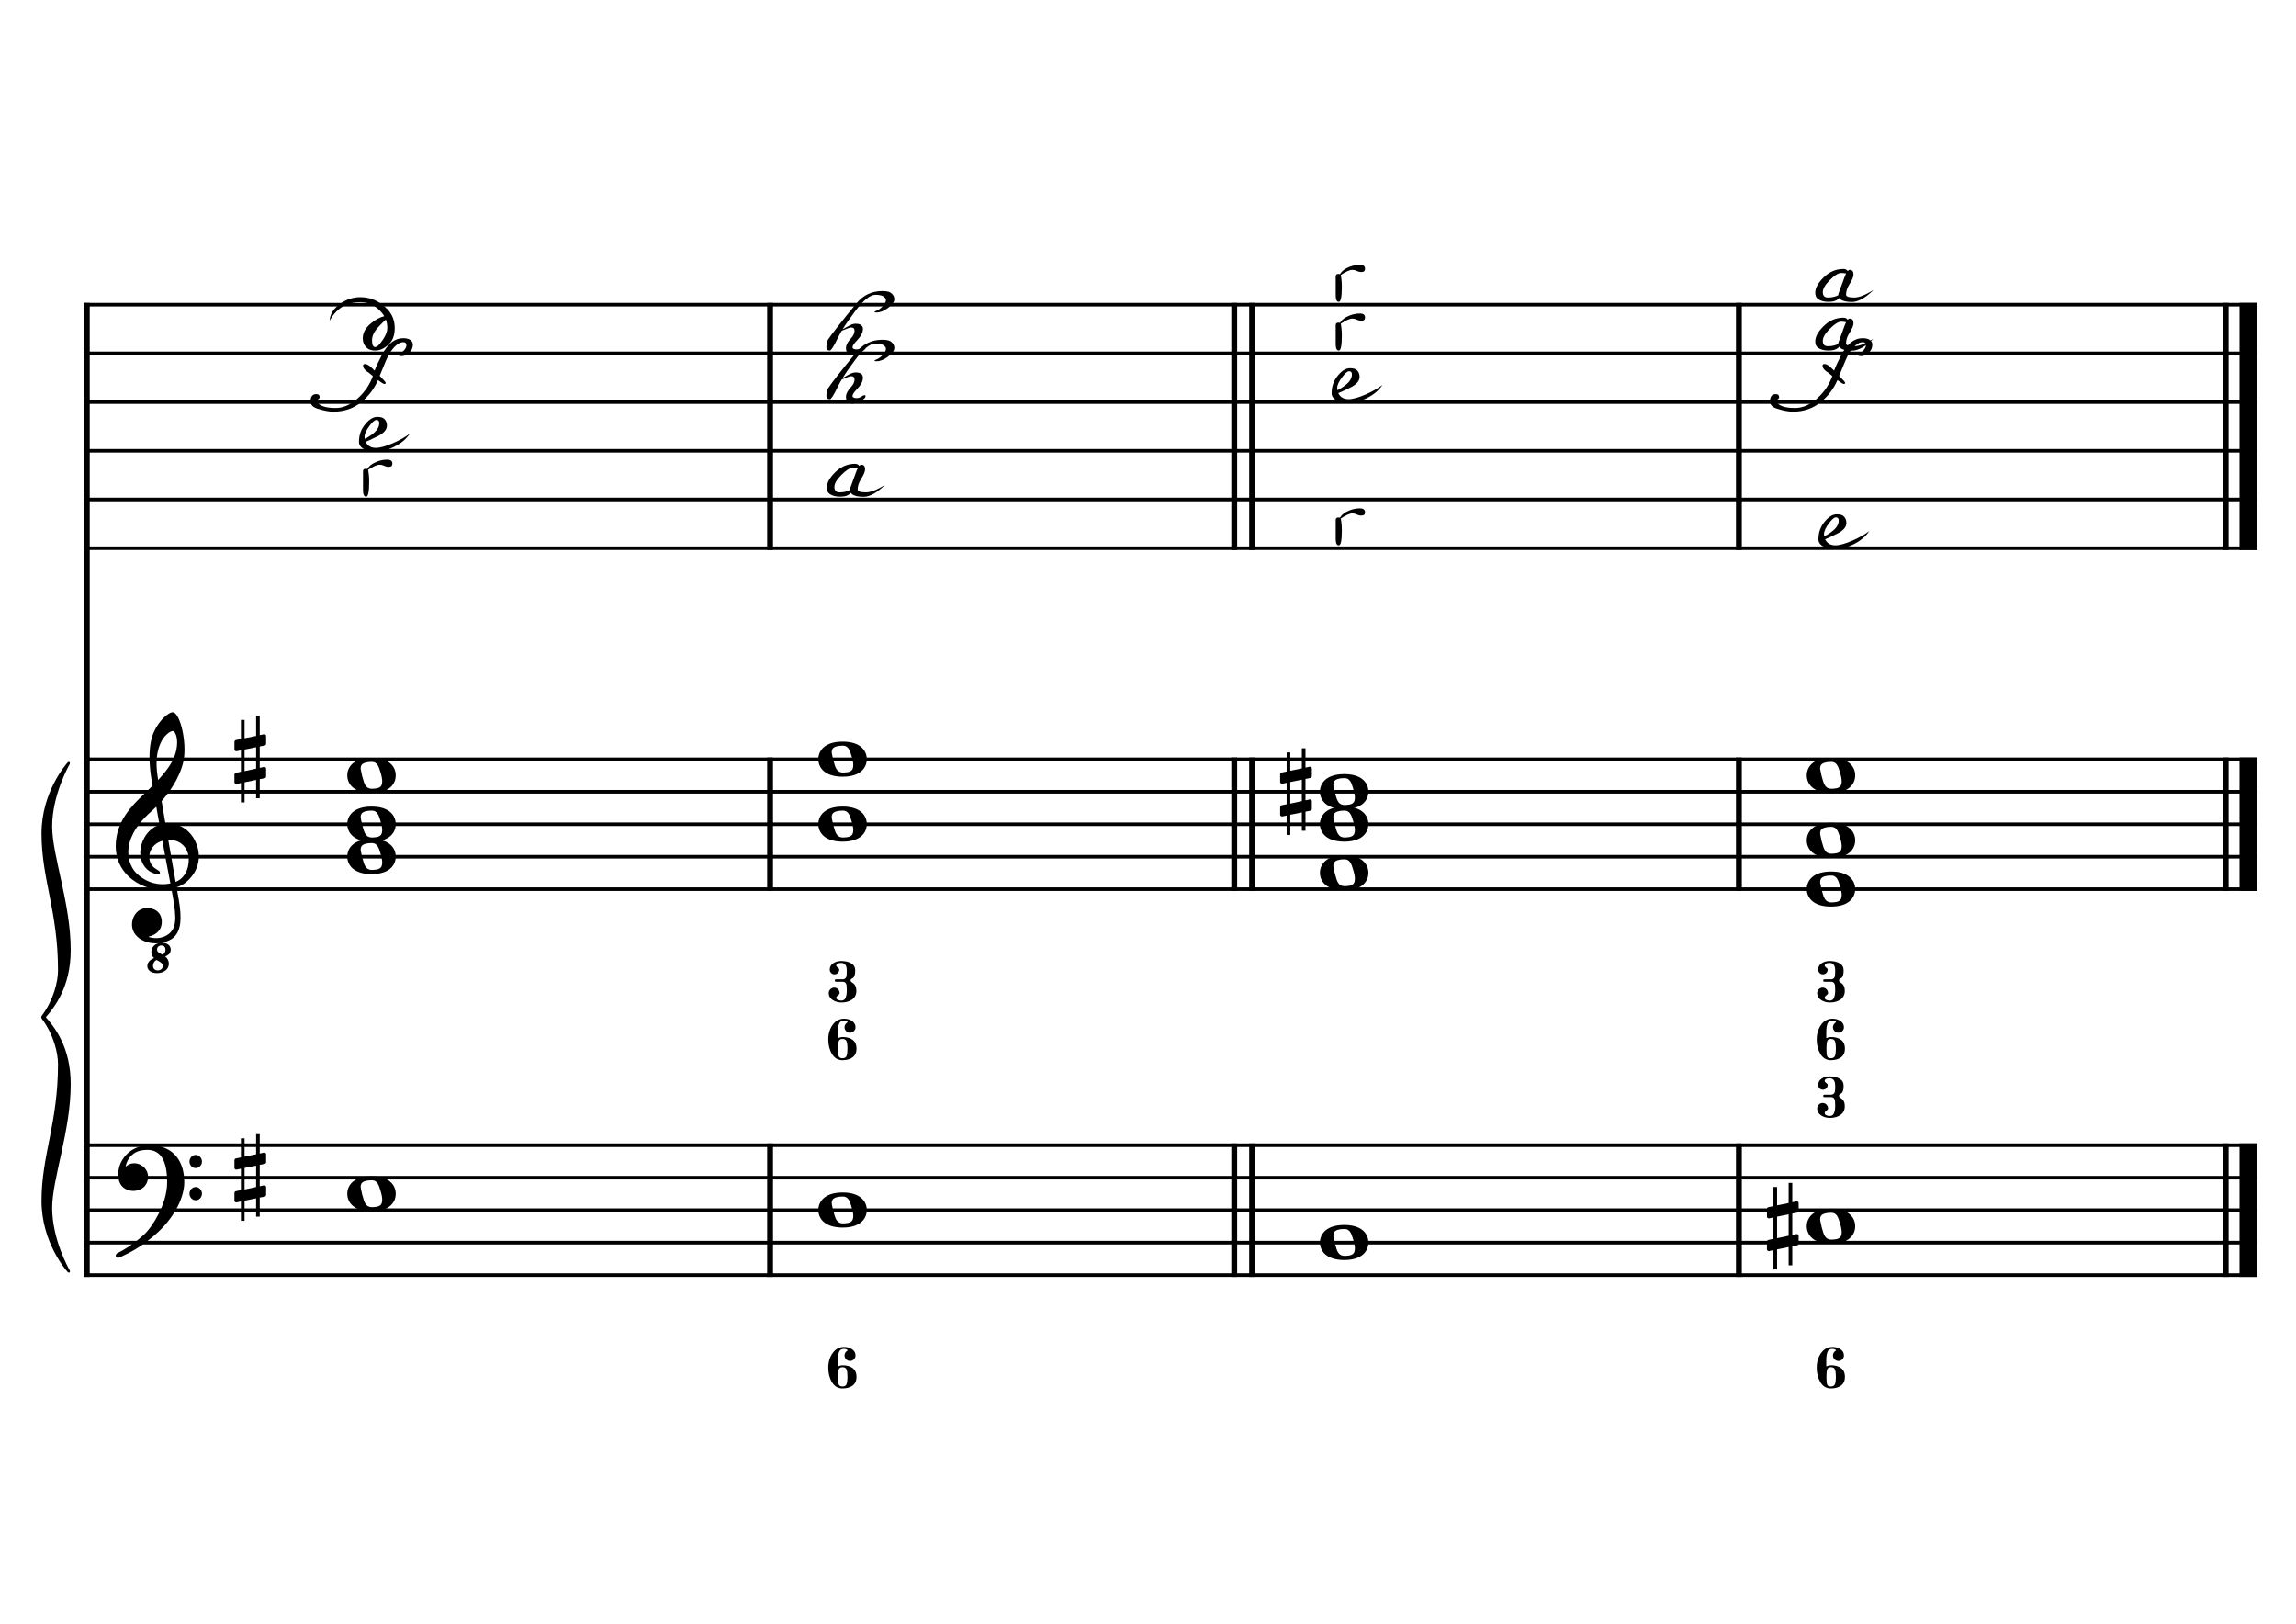 <?xml version="1.0" encoding="UTF-8" standalone="no"?>
<svg width="4209.44px" height="2976.38px" viewBox="0 0 4209.44 2976.38"
 xmlns="http://www.w3.org/2000/svg" xmlns:xlink="http://www.w3.org/1999/xlink" version="1.2" baseProfile="tiny">
<title>MiMineur (7)</title>
<desc>Generated by MuseScore 3.6.2</desc>
<polyline class="StaffLines" fill="none" stroke="#000000" stroke-width="6.55" stroke-linejoin="bevel" points="153.819,558.425 4138.58,558.425"/>
<polyline class="StaffLines" fill="none" stroke="#000000" stroke-width="6.55" stroke-linejoin="bevel" points="153.819,647.717 4138.58,647.717"/>
<polyline class="StaffLines" fill="none" stroke="#000000" stroke-width="6.55" stroke-linejoin="bevel" points="153.819,737.008 4138.58,737.008"/>
<polyline class="StaffLines" fill="none" stroke="#000000" stroke-width="6.55" stroke-linejoin="bevel" points="153.819,826.299 4138.58,826.299"/>
<polyline class="StaffLines" fill="none" stroke="#000000" stroke-width="6.55" stroke-linejoin="bevel" points="153.819,915.591 4138.58,915.591"/>
<polyline class="StaffLines" fill="none" stroke="#000000" stroke-width="6.55" stroke-linejoin="bevel" points="153.819,1004.88 4138.58,1004.88"/>
<polyline class="StaffLines" fill="none" stroke="#000000" stroke-width="6.55" stroke-linejoin="bevel" points="153.819,1391.81 4138.58,1391.81"/>
<polyline class="StaffLines" fill="none" stroke="#000000" stroke-width="6.55" stroke-linejoin="bevel" points="153.819,1451.34 4138.58,1451.34"/>
<polyline class="StaffLines" fill="none" stroke="#000000" stroke-width="6.55" stroke-linejoin="bevel" points="153.819,1510.87 4138.58,1510.87"/>
<polyline class="StaffLines" fill="none" stroke="#000000" stroke-width="6.55" stroke-linejoin="bevel" points="153.819,1570.39 4138.58,1570.39"/>
<polyline class="StaffLines" fill="none" stroke="#000000" stroke-width="6.55" stroke-linejoin="bevel" points="153.819,1629.92 4138.58,1629.92"/>
<polyline class="StaffLines" fill="none" stroke="#000000" stroke-width="6.55" stroke-linejoin="bevel" points="153.819,2099.26 4138.58,2099.26"/>
<polyline class="StaffLines" fill="none" stroke="#000000" stroke-width="6.55" stroke-linejoin="bevel" points="153.819,2158.79 4138.58,2158.79"/>
<polyline class="StaffLines" fill="none" stroke="#000000" stroke-width="6.55" stroke-linejoin="bevel" points="153.819,2218.32 4138.58,2218.32"/>
<polyline class="StaffLines" fill="none" stroke="#000000" stroke-width="6.55" stroke-linejoin="bevel" points="153.819,2277.85 4138.58,2277.85"/>
<polyline class="StaffLines" fill="none" stroke="#000000" stroke-width="6.55" stroke-linejoin="bevel" points="153.819,2337.37 4138.58,2337.37"/>
<polyline class="BarLine" fill="none" stroke="#000000" stroke-width="10.71" stroke-linejoin="bevel" points="159.176,2095.99 159.176,2340.65"/>
<polyline class="BarLine" fill="none" stroke="#000000" stroke-width="10.71" stroke-linejoin="bevel" points="1411.89,2095.99 1411.89,2340.65"/>
<polyline class="BarLine" fill="none" stroke="#000000" stroke-width="10.71" stroke-linejoin="bevel" points="2262.86,2095.99 2262.86,2340.65"/>
<polyline class="BarLine" fill="none" stroke="#000000" stroke-width="10.71" stroke-linejoin="bevel" points="2295.6,2095.99 2295.6,2340.65"/>
<polyline class="BarLine" fill="none" stroke="#000000" stroke-width="10.71" stroke-linejoin="bevel" points="3188.07,2095.99 3188.07,2340.65"/>
<polyline class="BarLine" fill="none" stroke="#000000" stroke-width="10.71" stroke-linejoin="bevel" points="4080.54,2095.99 4080.54,2340.65"/>
<polyline class="BarLine" fill="none" stroke="#000000" stroke-width="32.74" stroke-linejoin="bevel" points="4122.21,2095.99 4122.21,2340.65"/>
<polyline class="BarLine" fill="none" stroke="#000000" stroke-width="10.71" stroke-linejoin="bevel" points="159.176,1388.54 159.176,2099.26"/>
<polyline class="BarLine" fill="none" stroke="#000000" stroke-width="10.71" stroke-linejoin="bevel" points="1411.89,1388.54 1411.89,1633.2"/>
<polyline class="BarLine" fill="none" stroke="#000000" stroke-width="10.71" stroke-linejoin="bevel" points="2262.86,1388.54 2262.86,1633.2"/>
<polyline class="BarLine" fill="none" stroke="#000000" stroke-width="10.71" stroke-linejoin="bevel" points="2295.6,1388.54 2295.6,1633.2"/>
<polyline class="BarLine" fill="none" stroke="#000000" stroke-width="10.71" stroke-linejoin="bevel" points="3188.07,1388.54 3188.07,1633.2"/>
<polyline class="BarLine" fill="none" stroke="#000000" stroke-width="10.71" stroke-linejoin="bevel" points="4080.54,1388.54 4080.54,1633.2"/>
<polyline class="BarLine" fill="none" stroke="#000000" stroke-width="32.74" stroke-linejoin="bevel" points="4122.21,1388.54 4122.21,1633.2"/>
<polyline class="BarLine" fill="none" stroke="#000000" stroke-width="10.71" stroke-linejoin="bevel" points="159.176,555.151 159.176,1391.81"/>
<polyline class="BarLine" fill="none" stroke="#000000" stroke-width="10.71" stroke-linejoin="bevel" points="1411.89,555.151 1411.89,1008.16"/>
<polyline class="BarLine" fill="none" stroke="#000000" stroke-width="10.71" stroke-linejoin="bevel" points="2262.86,555.151 2262.86,1008.16"/>
<polyline class="BarLine" fill="none" stroke="#000000" stroke-width="10.71" stroke-linejoin="bevel" points="2295.6,555.151 2295.6,1008.16"/>
<polyline class="BarLine" fill="none" stroke="#000000" stroke-width="10.71" stroke-linejoin="bevel" points="3188.07,555.151 3188.07,1008.16"/>
<polyline class="BarLine" fill="none" stroke="#000000" stroke-width="10.71" stroke-linejoin="bevel" points="4080.54,555.151 4080.54,1008.16"/>
<polyline class="BarLine" fill="none" stroke="#000000" stroke-width="32.74" stroke-linejoin="bevel" points="4122.21,555.151 4122.21,1008.16"/>
<path class="Accidental" transform="matrix(2.381,0,0,2.381,3239.49,2248.08)" d="M23.3,-10.6 C23.9,-10.7 24.4,-11.4 24.4,-12 L24.4,-17.9 C24.4,-18.7 23.8,-19.3 23,-19.3 L22.8,-19.3 L19.5,-18.6 L19.5,-33.5 L16.7,-33.5 L16.7,-18 L7.8,-16.2 L7.8,-30.3 L5,-30.3 L5,-15.6 L1.1,-14.8 C0.5,-14.7 0,-14 0,-13.4 L0,-13.2 L0,-7.4 L0,-7.6 C0,-6.8 0.6,-6.2 1.4,-6.2 L1.7,-6.2 L5,-6.9 L5,9.6 L1.1,10.4 C0.5,10.5 0,11.2 0,11.8 L0,17.6 C0,18.4 0.6,19 1.4,19 L1.7,19 L5,18.3 L5,33.2 L7.8,33.2 L7.8,17.7 L16.7,15.9 L16.7,30 L19.5,30 L19.5,15.3 L23.3,14.6 C23.9,14.5 24.4,13.8 24.4,13.2 L24.4,7.3 C24.4,6.5 23.8,5.9 23,5.9 L22.8,5.9 L19.5,6.6 L19.5,-9.9 L23.3,-10.6 M7.8,9.1 L7.8,-7.5 L16.7,-9.3 L16.7,7.2 L7.8,9.1 "/>
<path class="Accidental" transform="matrix(2.381,0,0,2.381,2347.02,1451.34)" d="M23.3,-10.6 C23.9,-10.7 24.4,-11.4 24.4,-12 L24.4,-17.9 C24.4,-18.7 23.8,-19.3 23,-19.3 L22.8,-19.3 L19.5,-18.6 L19.5,-33.5 L16.7,-33.5 L16.7,-18 L7.8,-16.2 L7.8,-30.3 L5,-30.3 L5,-15.6 L1.1,-14.8 C0.5,-14.7 0,-14 0,-13.4 L0,-13.2 L0,-7.4 L0,-7.6 C0,-6.8 0.6,-6.2 1.4,-6.2 L1.7,-6.2 L5,-6.9 L5,9.6 L1.1,10.4 C0.5,10.5 0,11.2 0,11.8 L0,17.6 C0,18.4 0.6,19 1.4,19 L1.7,19 L5,18.3 L5,33.2 L7.8,33.2 L7.8,17.7 L16.7,15.9 L16.7,30 L19.5,30 L19.5,15.3 L23.3,14.6 C23.9,14.5 24.4,13.8 24.4,13.2 L24.4,7.3 C24.4,6.5 23.8,5.9 23,5.9 L22.8,5.9 L19.5,6.6 L19.5,-9.9 L23.3,-10.6 M7.8,9.1 L7.8,-7.5 L16.7,-9.3 L16.7,7.2 L7.8,9.1 "/>
<path class="Note" transform="matrix(2.381,0,0,2.381,636.699,2188.56)" d="M18.7,-13.6 C4.9,-13.6 0,-6.6 0,-0.1 C0,6.4 4.9,13.4 18.7,13.4 C32.5,13.4 37.3,6.4 37.3,-0.1 C37.3,-6.6 32.5,-13.6 18.7,-13.6 M10.4,-4.5 C10.3,-4.9 10.3,-5.3 10.3,-5.7 C10.3,-6.5 10.5,-7.3 10.9,-8 C11.6,-9 12.8,-9.7 14.3,-10 C15.6,-10.3 16.3,-10.5 18.9,-10.5 L19,-10.5 C23,-10.5 24.3,-6.8 25.4,-3 L25.7,-2 C26.5,0.6 26.9,2.8 26.9,4.5 C26.9,5.7 26.7,6.8 26.3,7.6 C25.7,8.7 24.7,9.4 23,9.8 C22.1,10 20.6,10.1 20.6,10.1 C20.1,10.1 19.7,10.2 19.3,10.2 C16.1,10.2 14.1,9 12.7,4.7 C11.5,1 11.3,-0.1 10.4,-4.5"/>
<path class="Note" transform="matrix(2.381,0,0,2.381,1500.35,2218.32)" d="M18.7,-13.6 C4.9,-13.6 0,-6.6 0,-0.1 C0,6.4 4.9,13.4 18.7,13.4 C32.5,13.4 37.3,6.4 37.3,-0.1 C37.3,-6.6 32.5,-13.6 18.7,-13.6 M10.4,-4.5 C10.3,-4.9 10.3,-5.3 10.3,-5.7 C10.3,-6.5 10.5,-7.3 10.9,-8 C11.6,-9 12.8,-9.7 14.3,-10 C15.6,-10.3 16.3,-10.5 18.9,-10.5 L19,-10.5 C23,-10.5 24.3,-6.8 25.4,-3 L25.7,-2 C26.5,0.6 26.9,2.8 26.9,4.5 C26.9,5.7 26.7,6.8 26.3,7.6 C25.7,8.7 24.7,9.4 23,9.8 C22.1,10 20.6,10.1 20.6,10.1 C20.1,10.1 19.7,10.2 19.3,10.2 C16.1,10.2 14.1,9 12.7,4.7 C11.5,1 11.3,-0.1 10.4,-4.5"/>
<path class="Note" transform="matrix(2.381,0,0,2.381,2420,2277.85)" d="M18.7,-13.6 C4.9,-13.6 0,-6.6 0,-0.1 C0,6.4 4.9,13.4 18.7,13.4 C32.5,13.4 37.3,6.4 37.3,-0.1 C37.3,-6.6 32.5,-13.6 18.7,-13.6 M10.4,-4.5 C10.3,-4.9 10.3,-5.3 10.3,-5.7 C10.3,-6.5 10.5,-7.3 10.9,-8 C11.6,-9 12.8,-9.7 14.3,-10 C15.6,-10.3 16.3,-10.5 18.9,-10.5 L19,-10.5 C23,-10.5 24.3,-6.8 25.4,-3 L25.7,-2 C26.5,0.6 26.9,2.8 26.9,4.5 C26.9,5.7 26.7,6.8 26.3,7.6 C25.7,8.7 24.7,9.4 23,9.8 C22.1,10 20.6,10.1 20.6,10.1 C20.1,10.1 19.7,10.2 19.3,10.2 C16.1,10.2 14.1,9 12.7,4.7 C11.5,1 11.3,-0.1 10.4,-4.5"/>
<path class="Note" transform="matrix(2.381,0,0,2.381,3312.47,2248.08)" d="M18.7,-13.6 C4.9,-13.6 0,-6.6 0,-0.1 C0,6.4 4.9,13.4 18.7,13.4 C32.5,13.4 37.3,6.4 37.3,-0.1 C37.3,-6.6 32.5,-13.6 18.7,-13.6 M10.4,-4.5 C10.3,-4.9 10.3,-5.3 10.3,-5.7 C10.3,-6.5 10.5,-7.3 10.9,-8 C11.6,-9 12.8,-9.7 14.3,-10 C15.6,-10.3 16.3,-10.5 18.9,-10.5 L19,-10.5 C23,-10.5 24.3,-6.8 25.4,-3 L25.7,-2 C26.5,0.6 26.9,2.8 26.9,4.5 C26.9,5.7 26.7,6.8 26.3,7.6 C25.7,8.7 24.7,9.4 23,9.8 C22.1,10 20.6,10.1 20.6,10.1 C20.1,10.1 19.7,10.2 19.3,10.2 C16.1,10.2 14.1,9 12.7,4.7 C11.5,1 11.3,-0.1 10.4,-4.5"/>
<path class="Note" transform="matrix(2.381,0,0,2.381,636.699,1570.39)" d="M18.7,-13.6 C4.9,-13.6 0,-6.6 0,-0.1 C0,6.4 4.9,13.4 18.7,13.4 C32.5,13.4 37.3,6.4 37.3,-0.1 C37.3,-6.6 32.5,-13.6 18.7,-13.6 M10.4,-4.5 C10.3,-4.9 10.3,-5.3 10.3,-5.7 C10.3,-6.5 10.5,-7.3 10.9,-8 C11.6,-9 12.8,-9.7 14.3,-10 C15.6,-10.3 16.3,-10.5 18.9,-10.5 L19,-10.5 C23,-10.5 24.3,-6.8 25.4,-3 L25.7,-2 C26.5,0.6 26.9,2.8 26.9,4.5 C26.9,5.7 26.7,6.8 26.3,7.6 C25.7,8.7 24.7,9.4 23,9.8 C22.1,10 20.6,10.1 20.6,10.1 C20.1,10.1 19.7,10.2 19.3,10.2 C16.1,10.2 14.1,9 12.7,4.7 C11.5,1 11.3,-0.1 10.4,-4.5"/>
<path class="Note" transform="matrix(2.381,0,0,2.381,636.699,1510.87)" d="M18.7,-13.6 C4.9,-13.6 0,-6.6 0,-0.1 C0,6.4 4.9,13.4 18.7,13.4 C32.5,13.4 37.3,6.4 37.3,-0.1 C37.3,-6.6 32.5,-13.6 18.7,-13.6 M10.4,-4.5 C10.3,-4.9 10.3,-5.3 10.3,-5.7 C10.3,-6.5 10.5,-7.3 10.9,-8 C11.6,-9 12.8,-9.7 14.3,-10 C15.6,-10.3 16.3,-10.5 18.9,-10.5 L19,-10.5 C23,-10.5 24.3,-6.8 25.4,-3 L25.7,-2 C26.5,0.6 26.9,2.8 26.9,4.5 C26.9,5.7 26.7,6.8 26.3,7.6 C25.7,8.7 24.7,9.4 23,9.8 C22.1,10 20.6,10.1 20.6,10.1 C20.1,10.1 19.7,10.2 19.3,10.2 C16.1,10.2 14.1,9 12.7,4.7 C11.5,1 11.3,-0.1 10.4,-4.5"/>
<path class="Note" transform="matrix(2.381,0,0,2.381,636.699,1421.57)" d="M18.7,-13.6 C4.9,-13.6 0,-6.6 0,-0.1 C0,6.4 4.9,13.4 18.7,13.4 C32.5,13.4 37.3,6.4 37.3,-0.1 C37.3,-6.6 32.5,-13.6 18.7,-13.6 M10.4,-4.5 C10.3,-4.9 10.3,-5.3 10.3,-5.7 C10.3,-6.5 10.5,-7.3 10.9,-8 C11.6,-9 12.8,-9.7 14.3,-10 C15.6,-10.3 16.3,-10.5 18.9,-10.5 L19,-10.5 C23,-10.5 24.3,-6.8 25.4,-3 L25.7,-2 C26.5,0.6 26.9,2.8 26.9,4.5 C26.9,5.7 26.7,6.8 26.3,7.6 C25.7,8.7 24.7,9.4 23,9.8 C22.1,10 20.6,10.1 20.6,10.1 C20.1,10.1 19.7,10.2 19.3,10.2 C16.1,10.2 14.1,9 12.7,4.7 C11.5,1 11.3,-0.1 10.4,-4.5"/>
<path class="Note" transform="matrix(2.381,0,0,2.381,1500.35,1510.87)" d="M18.7,-13.6 C4.9,-13.6 0,-6.6 0,-0.1 C0,6.4 4.9,13.4 18.7,13.4 C32.5,13.4 37.3,6.4 37.3,-0.1 C37.3,-6.6 32.5,-13.6 18.7,-13.6 M10.4,-4.5 C10.3,-4.9 10.3,-5.3 10.3,-5.7 C10.3,-6.5 10.5,-7.3 10.9,-8 C11.6,-9 12.8,-9.7 14.3,-10 C15.6,-10.3 16.3,-10.5 18.9,-10.5 L19,-10.5 C23,-10.5 24.3,-6.8 25.4,-3 L25.7,-2 C26.5,0.6 26.9,2.8 26.9,4.5 C26.9,5.7 26.7,6.8 26.3,7.6 C25.7,8.7 24.7,9.4 23,9.8 C22.1,10 20.6,10.1 20.6,10.1 C20.1,10.1 19.7,10.2 19.3,10.2 C16.1,10.2 14.1,9 12.7,4.7 C11.5,1 11.3,-0.1 10.4,-4.5"/>
<path class="Note" transform="matrix(2.381,0,0,2.381,1500.35,1391.81)" d="M18.7,-13.6 C4.9,-13.6 0,-6.6 0,-0.1 C0,6.4 4.9,13.4 18.7,13.4 C32.5,13.4 37.3,6.4 37.3,-0.1 C37.3,-6.6 32.5,-13.6 18.7,-13.6 M10.4,-4.5 C10.3,-4.9 10.3,-5.3 10.3,-5.7 C10.3,-6.5 10.5,-7.3 10.9,-8 C11.6,-9 12.8,-9.7 14.3,-10 C15.6,-10.3 16.3,-10.5 18.9,-10.5 L19,-10.5 C23,-10.5 24.3,-6.8 25.4,-3 L25.7,-2 C26.5,0.6 26.9,2.8 26.9,4.5 C26.9,5.7 26.7,6.8 26.3,7.6 C25.7,8.7 24.7,9.4 23,9.8 C22.1,10 20.6,10.1 20.6,10.1 C20.1,10.1 19.7,10.2 19.3,10.2 C16.1,10.2 14.1,9 12.7,4.7 C11.5,1 11.3,-0.1 10.4,-4.5"/>
<path class="Note" transform="matrix(2.381,0,0,2.381,2420,1600.16)" d="M18.7,-13.6 C4.9,-13.6 0,-6.6 0,-0.1 C0,6.4 4.9,13.4 18.7,13.4 C32.5,13.4 37.3,6.4 37.3,-0.1 C37.3,-6.6 32.5,-13.6 18.7,-13.6 M10.4,-4.5 C10.3,-4.9 10.3,-5.3 10.3,-5.7 C10.3,-6.5 10.5,-7.3 10.9,-8 C11.6,-9 12.8,-9.7 14.3,-10 C15.6,-10.3 16.3,-10.5 18.9,-10.5 L19,-10.5 C23,-10.5 24.3,-6.8 25.4,-3 L25.7,-2 C26.5,0.6 26.9,2.8 26.9,4.5 C26.9,5.7 26.7,6.8 26.3,7.6 C25.7,8.7 24.7,9.4 23,9.8 C22.1,10 20.6,10.1 20.6,10.1 C20.1,10.1 19.7,10.2 19.3,10.2 C16.1,10.2 14.1,9 12.7,4.7 C11.5,1 11.3,-0.1 10.4,-4.5"/>
<path class="Note" transform="matrix(2.381,0,0,2.381,2420,1510.87)" d="M18.7,-13.6 C4.9,-13.6 0,-6.6 0,-0.1 C0,6.4 4.9,13.4 18.7,13.4 C32.5,13.4 37.3,6.4 37.3,-0.1 C37.3,-6.6 32.5,-13.6 18.7,-13.6 M10.4,-4.5 C10.3,-4.9 10.3,-5.3 10.3,-5.7 C10.3,-6.5 10.5,-7.3 10.9,-8 C11.6,-9 12.8,-9.7 14.3,-10 C15.6,-10.3 16.3,-10.5 18.9,-10.5 L19,-10.5 C23,-10.5 24.3,-6.8 25.4,-3 L25.7,-2 C26.5,0.6 26.9,2.8 26.9,4.5 C26.9,5.7 26.7,6.8 26.3,7.6 C25.7,8.7 24.7,9.4 23,9.8 C22.1,10 20.6,10.1 20.6,10.1 C20.1,10.1 19.7,10.2 19.3,10.2 C16.1,10.2 14.1,9 12.7,4.7 C11.5,1 11.3,-0.1 10.4,-4.5"/>
<path class="Note" transform="matrix(2.381,0,0,2.381,2420,1451.34)" d="M18.7,-13.6 C4.9,-13.6 0,-6.6 0,-0.1 C0,6.4 4.9,13.4 18.7,13.4 C32.5,13.4 37.3,6.4 37.3,-0.1 C37.3,-6.6 32.5,-13.6 18.7,-13.6 M10.4,-4.5 C10.3,-4.9 10.3,-5.3 10.3,-5.7 C10.3,-6.5 10.5,-7.3 10.9,-8 C11.6,-9 12.8,-9.7 14.3,-10 C15.6,-10.3 16.3,-10.5 18.9,-10.5 L19,-10.5 C23,-10.5 24.3,-6.8 25.4,-3 L25.7,-2 C26.5,0.6 26.9,2.8 26.9,4.5 C26.9,5.7 26.7,6.8 26.3,7.6 C25.7,8.7 24.7,9.4 23,9.8 C22.1,10 20.6,10.1 20.6,10.1 C20.1,10.1 19.7,10.2 19.3,10.2 C16.1,10.2 14.1,9 12.7,4.7 C11.5,1 11.3,-0.1 10.4,-4.5"/>
<path class="Note" transform="matrix(2.381,0,0,2.381,3312.47,1629.92)" d="M18.7,-13.6 C4.9,-13.6 0,-6.6 0,-0.1 C0,6.4 4.9,13.4 18.7,13.4 C32.5,13.4 37.3,6.4 37.3,-0.1 C37.3,-6.6 32.5,-13.6 18.7,-13.6 M10.4,-4.5 C10.3,-4.9 10.3,-5.3 10.3,-5.7 C10.3,-6.5 10.5,-7.3 10.9,-8 C11.6,-9 12.8,-9.7 14.3,-10 C15.6,-10.3 16.3,-10.5 18.9,-10.5 L19,-10.5 C23,-10.5 24.3,-6.8 25.4,-3 L25.7,-2 C26.5,0.6 26.9,2.8 26.9,4.5 C26.9,5.7 26.7,6.8 26.3,7.6 C25.7,8.7 24.7,9.4 23,9.8 C22.1,10 20.6,10.1 20.6,10.1 C20.1,10.1 19.7,10.2 19.3,10.2 C16.1,10.2 14.1,9 12.7,4.7 C11.5,1 11.3,-0.1 10.4,-4.5"/>
<path class="Note" transform="matrix(2.381,0,0,2.381,3312.47,1540.63)" d="M18.7,-13.6 C4.9,-13.6 0,-6.6 0,-0.1 C0,6.4 4.9,13.4 18.7,13.4 C32.5,13.4 37.3,6.4 37.3,-0.1 C37.3,-6.6 32.5,-13.6 18.7,-13.6 M10.4,-4.5 C10.3,-4.9 10.3,-5.3 10.3,-5.7 C10.3,-6.5 10.5,-7.3 10.9,-8 C11.6,-9 12.8,-9.7 14.3,-10 C15.6,-10.3 16.3,-10.5 18.9,-10.5 L19,-10.5 C23,-10.5 24.3,-6.8 25.4,-3 L25.7,-2 C26.5,0.6 26.9,2.8 26.9,4.5 C26.9,5.7 26.7,6.8 26.3,7.6 C25.7,8.7 24.7,9.4 23,9.8 C22.1,10 20.6,10.1 20.6,10.1 C20.1,10.1 19.7,10.2 19.3,10.2 C16.1,10.2 14.1,9 12.7,4.7 C11.5,1 11.3,-0.1 10.4,-4.5"/>
<path class="Note" transform="matrix(2.381,0,0,2.381,3312.47,1421.57)" d="M18.7,-13.6 C4.9,-13.6 0,-6.6 0,-0.1 C0,6.4 4.9,13.4 18.7,13.4 C32.5,13.4 37.3,6.4 37.3,-0.1 C37.3,-6.6 32.5,-13.6 18.7,-13.6 M10.4,-4.5 C10.3,-4.9 10.3,-5.3 10.3,-5.7 C10.3,-6.5 10.5,-7.3 10.9,-8 C11.6,-9 12.8,-9.7 14.3,-10 C15.6,-10.3 16.3,-10.5 18.9,-10.5 L19,-10.5 C23,-10.5 24.3,-6.8 25.4,-3 L25.7,-2 C26.5,0.6 26.9,2.8 26.9,4.5 C26.9,5.7 26.7,6.8 26.3,7.6 C25.7,8.7 24.7,9.4 23,9.8 C22.1,10 20.6,10.1 20.6,10.1 C20.1,10.1 19.7,10.2 19.3,10.2 C16.1,10.2 14.1,9 12.7,4.7 C11.5,1 11.3,-0.1 10.4,-4.5"/>
<path class="Note" d="M671.242,910.409 C667.446,910.409 665.547,906.342 665.547,898.207 L665.547,864.157 C665.547,860.903 667.136,859.276 670.312,859.276 C671.707,859.276 672.753,859.392 673.45,859.625 C675.929,855.286 679.996,851.645 685.652,848.701 C693.554,844.595 701.573,842.542 709.708,842.542 C716.138,842.542 719.353,844.943 719.353,849.747 C719.353,853.776 717.184,855.79 712.845,855.79 C709.746,855.79 706.802,855.093 704.013,853.698 C701.534,852.458 698.9,851.839 696.111,851.839 C691.308,851.839 684.219,854.976 674.844,861.252 C676.161,867.527 676.82,874.848 676.82,883.216 C676.82,901.345 674.961,910.409 671.242,910.409"/>
<path class="Note" d="M604.43,587.916 C604.739,576.217 611.209,565.836 623.837,556.771 C635.07,548.714 647.35,544.685 660.676,544.685 C679.347,544.685 695.81,552.007 710.065,566.649 C719.13,576.024 723.662,587.645 723.662,601.513 C723.662,613.986 720.331,623.554 713.668,630.217 C705.533,638.429 696.933,642.535 687.869,642.535 C681.671,642.535 676.868,641.14 673.459,638.351 C667.881,633.78 665.092,627.66 665.092,619.99 C665.092,610.073 670.05,601.009 679.967,592.797 C688.101,586.056 696.275,581.64 704.487,579.549 C702.318,575.83 699.568,572.344 696.236,569.09 C685.855,558.941 674.079,553.866 660.908,553.866 C647.195,553.866 635.845,556.849 626.858,562.814 C617.561,568.935 610.085,577.302 604.43,587.916 M707.392,585.708 C703.131,589.659 698.87,593.881 694.609,598.375 C686.242,607.207 682.058,615.574 682.058,623.476 C682.058,631.921 683.995,636.143 687.869,636.143 C691.355,636.143 696.236,631.379 702.512,621.849 C707.547,614.257 710.065,607.284 710.065,600.931 C710.065,595.508 709.174,590.434 707.392,585.708"/>
<path class="Note" d="M751.311,794.854 C744.958,804.848 734.925,813.138 721.212,819.723 C709.281,825.456 698.125,828.323 687.744,828.323 C679.454,828.323 672.559,826.657 667.058,823.326 C661.093,819.684 658.11,815.346 658.11,810.31 C658.11,798.921 661.093,789.121 667.058,780.909 C675.193,769.752 683.405,764.174 691.695,764.174 C697.583,764.174 701.767,765.336 704.246,767.661 C707.655,770.682 709.359,774.827 709.359,780.095 C709.359,787.533 703.82,794.002 692.741,799.502 C681.972,804.848 674.496,808.334 670.312,809.961 C671.242,811.898 672.443,813.641 673.915,815.191 C677.556,819.065 682.514,821.001 688.79,821.001 C696.692,821.001 707.306,818.096 720.631,812.286 C733.415,806.63 743.641,800.819 751.311,794.854 M668.685,804.616 C674.496,801.672 679.803,798.224 684.606,794.273 C691.734,788.462 695.297,782.187 695.297,775.447 C695.297,771.651 693.554,769.752 690.068,769.752 C687.124,769.752 683.095,773.123 677.982,779.863 C671.552,788.23 668.337,795.048 668.337,800.316 C668.337,801.788 668.453,803.221 668.685,804.616"/>
<path class="Note" d="M730.393,650.479 C734.732,647.535 737.869,645.094 739.806,643.157 C743.37,639.361 745.152,635.875 745.152,632.698 C745.152,629.057 743.138,627.236 739.109,627.236 C731.284,627.236 722.917,634.132 714.007,647.922 C711.296,652.106 705.33,665.741 696.111,688.828 C703.471,696.421 707.151,700.721 707.151,701.728 C707.151,703.122 706.26,703.819 704.478,703.819 C703.084,703.819 699.249,701.457 692.973,696.731 C686.156,712.613 675.813,726.171 661.945,737.404 C647.767,748.871 630.839,754.604 611.161,754.604 C603.646,754.604 594.233,752.86 582.921,749.374 C573.857,746.585 569.325,742.13 569.325,736.01 C569.325,726.945 572.811,722.413 579.784,722.413 C583.967,722.413 586.059,724.35 586.059,728.224 C586.059,729.463 585.091,730.78 583.154,732.175 C582.147,732.872 581.643,734.228 581.643,736.242 C581.643,738.644 584.316,741.123 589.662,743.68 C595.472,746.469 603.994,747.863 615.228,747.863 C629.716,747.863 643.7,741.588 657.18,729.037 C669.421,717.649 678.214,704.401 683.56,689.293 C681.468,687.589 679.222,685.729 676.82,683.715 C669.382,679.299 665.664,674.767 665.664,670.118 C665.664,668.181 666.942,667.213 669.499,667.213 C672.907,667.213 677.517,670.118 683.328,675.929 C684.567,677.168 685.729,678.331 686.814,679.415 C689.526,671.978 693.864,662.526 699.83,651.06 C710.599,630.297 723.692,619.915 739.109,619.915 C744.61,619.915 748.948,620.961 752.125,623.053 C755.301,625.145 756.889,628.011 756.889,631.652 C756.889,637.463 754.759,642.383 750.498,646.411 C746.082,650.595 741.472,652.687 736.669,652.687 C732.485,652.687 730.393,651.951 730.393,650.479"/>
<path class="Note" d="M1579.17,851.839 C1583.74,851.839 1586.03,854.705 1586.03,860.438 C1586.03,864.467 1583.51,870.471 1578.47,878.451 C1574.44,884.881 1572.43,891.157 1572.43,897.277 C1572.43,900.763 1577.5,902.507 1587.65,902.507 C1596.02,902.507 1607.68,897.974 1622.63,888.91 C1607.6,903.398 1594.55,910.641 1583.47,910.641 C1573.48,910.641 1566.5,909.131 1562.55,906.109 C1561.54,905.334 1560.69,904.405 1559.99,903.32 C1556.12,908.046 1549.65,910.409 1540.59,910.409 C1531.91,910.409 1525.25,908.627 1520.6,905.063 C1517.5,902.662 1515.95,898.827 1515.95,893.558 C1515.95,885.191 1520.91,876.049 1530.83,866.133 C1541.44,855.519 1553.72,850.212 1567.66,850.212 C1571.15,850.212 1573.71,851.49 1575.33,854.047 C1576.65,852.575 1577.93,851.839 1579.17,851.839 M1558.37,898.091 C1558.29,897.471 1558.25,896.851 1558.25,896.231 C1558.25,895.921 1562.2,885.114 1570.1,863.808 C1570.88,861.717 1571.65,859.935 1572.43,858.463 C1569.41,857.843 1566.42,857.533 1563.48,857.533 C1558.06,857.533 1550.85,862.143 1541.87,871.362 C1533.81,879.574 1529.78,886.663 1529.78,892.629 C1529.78,899.214 1532.92,902.507 1539.19,902.507 C1546.79,902.507 1553.18,901.035 1558.37,898.091"/>
<path class="Note" d="M1521.41,642.535 C1517.23,642.535 1515.14,640.637 1515.14,636.841 C1515.14,630.41 1516.11,625.684 1518.04,622.663 C1526.1,610.732 1543.61,588.419 1570.57,555.725 C1582.73,540.928 1598.42,533.529 1617.64,533.529 C1625.07,533.529 1630.22,534.575 1633.09,536.667 C1637.51,539.921 1639.72,543.833 1639.72,548.404 C1639.72,553.207 1635.84,558.553 1628.09,564.441 C1620.73,570.019 1613.76,572.808 1607.18,572.808 C1604.62,572.808 1603.34,572.537 1603.34,571.995 C1603.34,571.22 1604.58,570.407 1607.06,569.555 C1610.39,568.315 1613.96,565.797 1617.75,562.001 C1622.09,557.585 1624.26,553.595 1624.26,550.031 C1624.26,547.629 1622.59,545.344 1619.26,543.175 C1616.32,541.315 1611.55,540.386 1604.97,540.386 C1595.36,540.386 1583.24,550.07 1568.59,569.438 C1558.83,582.376 1550.93,593.765 1544.89,603.604 C1547.83,601.977 1551.36,600.002 1555.46,597.678 C1560.5,594.811 1564.84,593.378 1568.48,593.378 C1577.54,593.378 1582.07,596.632 1582.07,603.139 C1582.07,609.57 1578.36,616.62 1570.92,624.29 C1565.65,629.713 1563.02,633.742 1563.02,636.376 C1563.02,639.087 1565.65,640.443 1570.92,640.443 C1573.55,640.443 1576.26,639.513 1579.05,637.654 C1581.84,635.872 1583.9,634.981 1585.21,634.981 C1586.3,634.981 1586.84,635.679 1586.84,637.073 C1586.84,639.32 1584.67,641.683 1580.33,644.162 C1573.05,648.346 1567.2,650.437 1562.78,650.437 C1554.96,650.437 1551.05,646.254 1551.05,637.887 C1551.05,632.618 1554.07,626.769 1560.11,620.339 C1564.53,615.613 1566.73,610.926 1566.73,606.277 C1566.73,602.249 1564.57,600.234 1560.23,600.234 C1558.52,600.234 1552.87,602.249 1543.26,606.277 C1540.39,611.081 1537.99,615.497 1536.06,619.525 C1528.7,634.865 1523.81,642.535 1521.41,642.535"/>
<path class="Note" d="M1521.41,731.826 C1517.23,731.826 1515.14,729.928 1515.14,726.132 C1515.14,719.702 1516.11,714.976 1518.04,711.954 C1526.1,700.023 1543.61,677.711 1570.57,645.017 C1582.73,630.219 1598.42,622.82 1617.64,622.82 C1625.07,622.82 1630.22,623.866 1633.09,625.958 C1637.51,629.212 1639.72,633.124 1639.72,637.695 C1639.72,642.499 1635.84,647.845 1628.09,653.733 C1620.73,659.311 1613.76,662.1 1607.18,662.1 C1604.62,662.1 1603.34,661.829 1603.34,661.286 C1603.34,660.512 1604.58,659.698 1607.06,658.846 C1610.39,657.606 1613.96,655.088 1617.75,651.292 C1622.09,646.876 1624.26,642.886 1624.26,639.322 C1624.26,636.921 1622.59,634.635 1619.26,632.466 C1616.32,630.607 1611.55,629.677 1604.97,629.677 C1595.36,629.677 1583.24,639.361 1568.59,658.73 C1558.83,671.668 1550.93,683.056 1544.89,692.896 C1547.83,691.269 1551.36,689.293 1555.46,686.969 C1560.5,684.102 1564.84,682.669 1568.48,682.669 C1577.54,682.669 1582.07,685.923 1582.07,692.431 C1582.07,698.861 1578.36,705.911 1570.92,713.581 C1565.65,719.004 1563.02,723.033 1563.02,725.667 C1563.02,728.379 1565.65,729.735 1570.92,729.735 C1573.55,729.735 1576.26,728.805 1579.05,726.945 C1581.84,725.164 1583.9,724.273 1585.21,724.273 C1586.3,724.273 1586.84,724.97 1586.84,726.364 C1586.84,728.611 1584.67,730.974 1580.33,733.453 C1573.05,737.637 1567.2,739.729 1562.78,739.729 C1554.96,739.729 1551.05,735.545 1551.05,727.178 C1551.05,721.91 1554.07,716.06 1560.11,709.63 C1564.53,704.904 1566.73,700.217 1566.73,695.568 C1566.73,691.54 1564.57,689.526 1560.23,689.526 C1558.52,689.526 1552.87,691.54 1543.26,695.568 C1540.39,700.372 1537.99,704.788 1536.06,708.817 C1528.7,724.156 1523.81,731.826 1521.41,731.826"/>
<path class="Note" d="M2454.54,999.7 C2450.75,999.7 2448.85,995.633 2448.85,987.498 L2448.85,953.448 C2448.85,950.194 2450.44,948.568 2453.62,948.568 C2455.01,948.568 2456.06,948.684 2456.75,948.916 C2459.23,944.578 2463.3,940.936 2468.95,937.992 C2476.86,933.886 2484.88,931.833 2493.01,931.833 C2499.44,931.833 2502.66,934.235 2502.66,939.038 C2502.66,943.067 2500.49,945.081 2496.15,945.081 C2493.05,945.081 2490.11,944.384 2487.32,942.989 C2484.84,941.75 2482.2,941.13 2479.41,941.13 C2474.61,941.13 2467.52,944.268 2458.15,950.543 C2459.46,956.818 2460.12,964.14 2460.12,972.507 C2460.12,990.636 2458.26,999.7 2454.54,999.7"/>
<path class="Note" d="M2454.54,642.535 C2450.75,642.535 2448.85,638.468 2448.85,630.333 L2448.85,596.283 C2448.85,593.029 2450.44,591.402 2453.62,591.402 C2455.01,591.402 2456.06,591.518 2456.75,591.751 C2459.23,587.412 2463.3,583.771 2468.95,580.827 C2476.86,576.721 2484.88,574.668 2493.01,574.668 C2499.44,574.668 2502.66,577.069 2502.66,581.873 C2502.66,585.902 2500.49,587.916 2496.15,587.916 C2493.05,587.916 2490.11,587.219 2487.32,585.824 C2484.84,584.584 2482.2,583.965 2479.41,583.965 C2474.61,583.965 2467.52,587.102 2458.15,593.378 C2459.46,599.653 2460.12,606.974 2460.12,615.342 C2460.12,633.471 2458.26,642.535 2454.54,642.535"/>
<path class="Note" d="M2454.54,553.244 C2450.75,553.244 2448.85,549.176 2448.85,541.041 L2448.85,506.992 C2448.85,503.738 2450.44,502.111 2453.62,502.111 C2455.01,502.111 2456.06,502.227 2456.75,502.459 C2459.23,498.121 2463.3,494.48 2468.95,491.536 C2476.86,487.43 2484.88,485.376 2493.01,485.376 C2499.44,485.376 2502.66,487.778 2502.66,492.582 C2502.66,496.61 2500.49,498.624 2496.15,498.624 C2493.05,498.624 2490.11,497.927 2487.32,496.533 C2484.84,495.293 2482.2,494.673 2479.41,494.673 C2474.61,494.673 2467.52,497.811 2458.15,504.086 C2459.46,510.362 2460.12,517.683 2460.12,526.05 C2460.12,544.179 2458.26,553.244 2454.54,553.244"/>
<path class="Note" d="M2534.61,705.563 C2528.26,715.557 2518.23,723.846 2504.52,730.432 C2492.58,736.165 2481.43,739.031 2471.05,739.031 C2462.76,739.031 2455.86,737.366 2450.36,734.034 C2444.4,730.393 2441.41,726.055 2441.41,721.019 C2441.41,709.63 2444.4,699.83 2450.36,691.617 C2458.5,680.461 2466.71,674.883 2475,674.883 C2480.89,674.883 2485.07,676.045 2487.55,678.369 C2490.96,681.391 2492.66,685.536 2492.66,690.804 C2492.66,698.241 2487.12,704.71 2476.04,710.211 C2465.27,715.557 2457.8,719.043 2453.62,720.67 C2454.54,722.607 2455.75,724.35 2457.22,725.9 C2460.86,729.773 2465.82,731.71 2472.09,731.71 C2479.99,731.71 2490.61,728.805 2503.93,722.994 C2516.72,717.339 2526.94,711.528 2534.61,705.563 M2451.99,715.324 C2457.8,712.38 2463.11,708.933 2467.91,704.982 C2475.04,699.171 2478.6,692.896 2478.6,686.155 C2478.6,682.359 2476.86,680.461 2473.37,680.461 C2470.43,680.461 2466.4,683.831 2461.29,690.571 C2454.85,698.939 2451.64,705.756 2451.64,711.025 C2451.64,712.497 2451.76,713.93 2451.99,715.324"/>
<path class="Note" d="M3427.08,973.437 C3420.73,983.431 3410.7,991.721 3396.99,998.306 C3385.05,1004.04 3373.9,1006.91 3363.52,1006.91 C3355.23,1006.91 3348.33,1005.24 3342.83,1001.91 C3336.87,998.267 3333.88,993.929 3333.88,988.893 C3333.88,977.504 3336.87,967.704 3342.83,959.491 C3350.97,948.335 3359.18,942.757 3367.47,942.757 C3373.36,942.757 3377.54,943.919 3380.02,946.243 C3383.43,949.265 3385.13,953.41 3385.13,958.678 C3385.13,966.115 3379.59,972.584 3368.51,978.085 C3357.74,983.431 3350.27,986.917 3346.09,988.544 C3347.01,990.481 3348.22,992.224 3349.69,993.774 C3353.33,997.647 3358.29,999.584 3364.56,999.584 C3372.47,999.584 3383.08,996.679 3396.4,990.868 C3409.19,985.213 3419.41,979.402 3427.08,973.437 M3344.46,983.198 C3350.27,980.254 3355.58,976.807 3360.38,972.856 C3367.51,967.045 3371.07,960.77 3371.07,954.029 C3371.07,950.233 3369.33,948.335 3365.84,948.335 C3362.9,948.335 3358.87,951.705 3353.76,958.445 C3347.32,966.813 3344.11,973.63 3344.11,978.899 C3344.11,980.371 3344.23,981.804 3344.46,983.198"/>
<path class="Note" d="M3391.29,583.965 C3395.86,583.965 3398.15,586.831 3398.15,592.564 C3398.15,596.593 3395.63,602.597 3390.59,610.577 C3386.57,617.007 3384.55,623.283 3384.55,629.403 C3384.55,632.889 3389.63,634.633 3399.77,634.633 C3408.14,634.633 3419.8,630.1 3434.75,621.036 C3419.72,635.524 3406.67,642.767 3395.59,642.767 C3385.6,642.767 3378.62,641.257 3374.67,638.235 C3373.67,637.46 3372.81,636.531 3372.12,635.446 C3368.24,640.172 3361.77,642.535 3352.71,642.535 C3344.03,642.535 3337.37,640.753 3332.72,637.189 C3329.62,634.788 3328.07,630.953 3328.07,625.684 C3328.07,617.317 3333.03,608.175 3342.95,598.259 C3353.56,587.645 3365.84,582.338 3379.79,582.338 C3383.27,582.338 3385.83,583.616 3387.46,586.173 C3388.77,584.701 3390.05,583.965 3391.29,583.965 M3370.49,630.217 C3370.41,629.597 3370.37,628.977 3370.37,628.357 C3370.37,628.047 3374.32,617.24 3382.23,595.934 C3383,593.843 3383.78,592.061 3384.55,590.589 C3381.53,589.969 3378.55,589.659 3375.6,589.659 C3370.18,589.659 3362.97,594.269 3353.99,603.488 C3345.93,611.7 3341.9,618.789 3341.9,624.755 C3341.9,631.34 3345.04,634.633 3351.31,634.633 C3358.91,634.633 3365.3,633.161 3370.49,630.217"/>
<path class="Note" d="M3391.29,494.673 C3395.86,494.673 3398.15,497.54 3398.15,503.273 C3398.15,507.302 3395.63,513.306 3390.59,521.286 C3386.57,527.716 3384.55,533.991 3384.55,540.112 C3384.55,543.598 3389.63,545.341 3399.77,545.341 C3408.14,545.341 3419.8,540.809 3434.75,531.745 C3419.72,546.232 3406.67,553.476 3395.59,553.476 C3385.6,553.476 3378.62,551.965 3374.67,548.944 C3373.67,548.169 3372.81,547.239 3372.12,546.155 C3368.24,550.881 3361.77,553.244 3352.71,553.244 C3344.03,553.244 3337.37,551.462 3332.72,547.898 C3329.62,545.496 3328.07,541.661 3328.07,536.393 C3328.07,528.026 3333.03,518.884 3342.95,508.967 C3353.56,498.353 3365.84,493.046 3379.79,493.046 C3383.27,493.046 3385.83,494.325 3387.46,496.881 C3388.77,495.409 3390.05,494.673 3391.29,494.673 M3370.49,540.925 C3370.41,540.305 3370.37,539.686 3370.37,539.066 C3370.37,538.756 3374.32,527.948 3382.23,506.643 C3383,504.551 3383.78,502.769 3384.55,501.297 C3381.53,500.678 3378.55,500.368 3375.6,500.368 C3370.18,500.368 3362.97,504.977 3353.99,514.197 C3345.93,522.409 3341.9,529.498 3341.9,535.463 C3341.9,542.049 3345.04,545.341 3351.31,545.341 C3358.91,545.341 3365.3,543.869 3370.49,540.925"/>
<path class="Note" d="M3406.17,650.479 C3410.5,647.535 3413.64,645.094 3415.58,643.157 C3419.14,639.361 3420.92,635.875 3420.92,632.698 C3420.92,629.057 3418.91,627.236 3414.88,627.236 C3407.06,627.236 3398.69,634.132 3389.78,647.922 C3387.07,652.106 3381.1,665.741 3371.88,688.828 C3379.24,696.421 3382.92,700.721 3382.92,701.728 C3382.92,703.122 3382.03,703.819 3380.25,703.819 C3378.86,703.819 3375.02,701.457 3368.75,696.731 C3361.93,712.613 3351.59,726.171 3337.72,737.404 C3323.54,748.871 3306.61,754.604 3286.93,754.604 C3279.42,754.604 3270.01,752.86 3258.69,749.374 C3249.63,746.585 3245.1,742.13 3245.1,736.01 C3245.1,726.945 3248.58,722.413 3255.56,722.413 C3259.74,722.413 3261.83,724.35 3261.83,728.224 C3261.83,729.463 3260.86,730.78 3258.93,732.175 C3257.92,732.872 3257.42,734.228 3257.42,736.242 C3257.42,738.644 3260.09,741.123 3265.43,743.68 C3271.25,746.469 3279.77,747.863 3291,747.863 C3305.49,747.863 3319.47,741.588 3332.95,729.037 C3345.19,717.649 3353.99,704.401 3359.33,689.293 C3357.24,687.589 3354.99,685.729 3352.59,683.715 C3345.16,679.299 3341.44,674.767 3341.44,670.118 C3341.44,668.181 3342.72,667.213 3345.27,667.213 C3348.68,667.213 3353.29,670.118 3359.1,675.929 C3360.34,677.168 3361.5,678.331 3362.59,679.415 C3365.3,671.978 3369.64,662.526 3375.6,651.06 C3386.37,630.297 3399.46,619.915 3414.88,619.915 C3420.38,619.915 3424.72,620.961 3427.9,623.053 C3431.07,625.145 3432.66,628.011 3432.66,631.652 C3432.66,637.463 3430.53,642.383 3426.27,646.411 C3421.85,650.595 3417.24,652.687 3412.44,652.687 C3408.26,652.687 3406.17,651.951 3406.17,650.479"/>
<path class="Clef" transform="matrix(2.381,0,0,2.381,212.156,2158.79)" d="M25.4,-25.1 C17.8,-25.1 11.7,-20.7 11.6,-20.7 C5.8,-16.4 3.5,-11.3 2.6,-7.8 C2.1,-6 1.9,-4.2 1.9,-2.5 C1.9,-0.1 2.3,2.1 3.2,4 C4.4,6.7 6.7,8.6 9.7,9.6 C10.9,10 12.2,10.2 13.5,10.2 C15.7,10.2 18,9.6 19.9,8.5 C23,6.8 24.9,3.2 24.9,-0.7 C24.9,-4.2 23.1,-7.4 20.1,-9.3 C18,-10.7 16,-11.1 14.3,-11.1 C13.1,-11.1 12,-10.9 11.1,-10.6 C10.1,-10.2 8.4,-9.2 7.6,-8.5 C7.9,-10.4 9.1,-13.3 10.2,-14.9 C11.3,-16.5 13.5,-18.5 15.2,-19.4 C17.7,-20.8 20.9,-21.4 24.4,-21.4 C34.6,-21.4 39.6,-13.2 39.6,3.6 C39.6,12.9 36.1,21.8 33.1,27.7 C29.8,34.3 25.4,40.6 21.5,44.1 C11.1,53.6 1.3,58.1 1.2,58.1 C1.2,58.1 -0.3,59 0.1,60.5 C0.4,61.5 1.3,61.7 1.9,61.7 C2,61.7 2.3,61.6 2.4,61.6 C2.5,61.6 13.9,56.9 23,49.8 C28.1,46.1 32.7,42.1 36.7,37.8 C40.3,33.9 43.4,29.7 45.9,25.5 C50.3,18 52.8,10.2 52.8,3.5 C52.8,-4.8 50.6,-11.7 46.5,-16.6 C41.8,-22.2 34.7,-25.1 25.4,-25.1 M56.8,-12.4 C56.8,-9.6 59,-7.4 61.6,-7.4 C64.2,-7.4 66.4,-9.6 66.4,-12.4 C66.4,-15.2 64.2,-17.5 61.6,-17.5 C59,-17.5 56.8,-15.2 56.8,-12.4 M56.8,12.3 C56.8,15.1 59,17.4 61.6,17.4 C64.2,17.4 66.4,15.1 66.4,12.3 C66.4,9.5 64.2,7.2 61.6,7.2 C59,7.2 56.8,9.5 56.8,12.3"/>
<path class="Clef" transform="matrix(2.381,0,0,2.381,212.156,1570.39)" d="M63.37,-5.89 C62.14,-11.32 59.5,-15.14 58.72,-16.18 C55.53,-20.45 51.52,-23.3 46.83,-24.65 C43.72,-25.54 40.72,-25.65 38.3,-25.47 C37.26,-31.48 36.26,-37.36 35.35,-42.81 C40.79,-48.97 44.42,-54.77 46.69,-59.07 C50.16,-65.65 51.31,-70.23 51.36,-70.43 C53.08,-75.64 53.44,-83.34 52.34,-91.55 C51.33,-99.1 49.24,-105.81 46.89,-109.06 C45.86,-110.49 44.81,-111.22 43.77,-111.22 C42.55,-111.22 40.04,-109.98 37.15,-107.21 C34.85,-105.01 31.58,-101.12 29.02,-95.11 C26.02,-88.05 25.81,-78.56 26.16,-71.84 C26.54,-64.57 27.65,-58.88 27.66,-58.83 C27.68,-58.74 27.94,-57.24 28.39,-54.67 C28.16,-54.44 27.92,-54.22 27.67,-53.98 C26.63,-52.98 25.44,-51.84 24.06,-50.46 C23.2,-49.6 22.25,-48.69 21.25,-47.72 C12.79,-39.57 0,-27.25 0,-8.1 C0,-3.4 0.9,1.02 2.68,5.03 C4.27,8.63 6.57,11.91 9.5,14.78 C17.23,22.33 27.82,25.54 34.88,25.38 C37.83,25.31 40.46,25.07 42.85,24.62 C44.68,34.22 45.82,41.25 45.86,46.59 C45.9,53.1 44.25,57.07 40.35,59.84 C37.92,61.57 35.11,62.52 32.01,62.67 C29.42,62.79 27.16,62.32 25.73,61.91 L25.72,61.91 C25.72,61.91 25.43,61.83 25.42,61.63 C25.41,61.45 25.76,61.4 25.77,61.4 L25.79,61.4 C27.71,60.96 31.28,59.73 33.64,56.43 C35.44,53.91 36.31,49.29 34.47,45.35 C33.36,42.96 30.85,40.01 25.23,39.56 C22.74,39.36 20.47,39.87 18.47,41.07 C16.66,42.15 15.16,43.79 14.11,45.79 C11.65,50.49 12.11,56.22 15.24,60.06 C18.2,63.68 22.82,65.99 28.25,66.57 C29.1,66.66 29.95,66.7 30.8,66.7 C31.51,66.7 32.22,66.67 32.92,66.61 C31.72,66.94 30.64,67.49 29.77,68.25 C28.28,69.54 27.44,71.38 27.44,73.41 C27.44,75.28 28.06,76.65 29.55,78.04 C28.41,78.5 27.55,78.98 26.79,79.56 C25.25,80.73 24.34,82.46 24.34,84.19 C24.34,87.45 27.3,89.63 31.72,89.63 C37.13,89.63 40.91,86.63 40.91,82.35 C40.91,80.12 39.91,78.18 38.08,76.83 C41.01,75.62 42.37,73.94 42.37,71.56 C42.39,70.05 41.69,68.61 40.49,67.69 C39.28,66.74 37.62,66.24 35.69,66.24 L35.51,66.24 C38.28,65.7 40.92,64.7 43.21,63.28 C46.87,60.71 48.99,56.73 49.67,51.1 C50.23,46.46 49.84,40.55 48.44,32.48 C48.08,30.39 47.54,27.36 46.88,23.6 C52.63,21.68 56.79,18.11 60.56,12.26 C63.85,6.52 64.8,0.42 63.37,-5.89 M32.39,87.54 C30.19,87.54 28.73,86.12 28.73,84.01 C28.73,82.11 29.65,80.5 31.32,79.47 C31.68,79.66 31.77,79.71 32.11,79.88 C33.3,80.48 33.3,80.48 33.55,80.63 L33.56,80.64 C35.47,81.73 36.25,82.76 36.25,84.18 C36.24,86.09 34.59,87.54 32.39,87.54 M38.31,71.63 C38.31,73.27 37.73,74.34 36.18,75.53 C34.74,74.78 34.35,74.56 33.98,74.34 L33.88,74.28 C32.33,73.34 31.85,72.66 31.85,71.4 C31.85,69.6 33.23,68.34 35.19,68.34 C37.17,68.35 38.31,69.55 38.31,71.63 M33.15,-83.81 C34.93,-89.55 37.67,-92.8 39.66,-94.53 C41.41,-96.05 43.06,-96.76 43.98,-96.76 C44.12,-96.76 44.24,-96.74 44.34,-96.71 C44.8,-96.57 45.33,-96 45.8,-95.13 C48.11,-90.84 47.37,-84.13 46.03,-79.69 C44.4,-74.29 41.48,-68.68 32.69,-59.06 C32.52,-60.17 32.36,-61.22 32.21,-62.2 C30.95,-70.49 31.27,-77.76 33.15,-83.81 M29.15,20.31 C24.51,19.09 20.08,16.59 16.32,13.09 C15.01,11.86 13.14,9.69 11.67,6.3 C10.31,3.14 9.65,-0.29 9.7,-3.88 C9.77,-8.57 11.08,-13.39 13.59,-18.18 C16.51,-23.76 21.07,-29.29 27.13,-34.62 C28.58,-35.9 29.95,-37.18 31.24,-38.46 C32,-34.2 32.83,-29.51 33.71,-24.63 C29.86,-23.36 25.11,-20.21 22,-14.56 C18.47,-7.99 18.61,-2.47 19.34,1.01 C20.28,5.47 22.81,9.23 26.27,11.32 C27.2,11.88 31.33,14.01 33.17,13.43 C33.54,13.31 33.81,13.09 33.95,12.76 C34.46,11.59 33.44,10.95 31.88,9.99 C31.28,9.62 30.61,9.2 29.88,8.67 C26.56,6.18 25.11,1.73 26.18,-2.65 C26.76,-5.05 28.04,-7.21 29.88,-8.91 C31.55,-10.46 33.59,-11.56 35.97,-12.2 C38.01,-0.96 40.07,10.19 41.71,18.55 C41.84,19.24 41.98,19.91 42.11,20.58 C37.71,21.51 33.37,21.42 29.15,20.31 M54.9,10.1 C53.73,13.28 51.27,17.35 46.14,19.41 C46.07,18.99 45.99,18.56 45.91,18.13 C44.36,9.37 42.43,-1.61 40.47,-12.87 C50.82,-13.35 55.09,-5.91 55.98,-1.08 C56.45,1.45 56.45,5.89 54.9,10.1"/>
<path class="KeySig" transform="matrix(2.381,0,0,2.381,429.785,2158.79)" d="M23.3,-10.6 C23.9,-10.7 24.4,-11.4 24.4,-12 L24.4,-17.9 C24.4,-18.7 23.8,-19.3 23,-19.3 L22.8,-19.3 L19.5,-18.6 L19.5,-33.5 L16.7,-33.5 L16.7,-18 L7.8,-16.2 L7.8,-30.3 L5,-30.3 L5,-15.6 L1.1,-14.8 C0.5,-14.7 0,-14 0,-13.4 L0,-13.2 L0,-7.4 L0,-7.6 C0,-6.8 0.6,-6.2 1.4,-6.2 L1.7,-6.2 L5,-6.9 L5,9.6 L1.1,10.4 C0.5,10.5 0,11.2 0,11.8 L0,17.6 C0,18.4 0.6,19 1.4,19 L1.7,19 L5,18.3 L5,33.2 L7.8,33.2 L7.8,17.7 L16.7,15.9 L16.7,30 L19.5,30 L19.5,15.3 L23.3,14.6 C23.9,14.5 24.4,13.8 24.4,13.2 L24.4,7.3 C24.4,6.5 23.8,5.9 23,5.9 L22.8,5.9 L19.5,6.6 L19.5,-9.9 L23.3,-10.6 M7.8,9.1 L7.8,-7.5 L16.7,-9.3 L16.7,7.2 L7.8,9.1 "/>
<path class="KeySig" transform="matrix(2.381,0,0,2.381,429.785,1391.81)" d="M23.3,-10.6 C23.9,-10.7 24.4,-11.4 24.4,-12 L24.4,-17.9 C24.4,-18.7 23.8,-19.3 23,-19.3 L22.8,-19.3 L19.5,-18.6 L19.5,-33.5 L16.7,-33.5 L16.7,-18 L7.8,-16.2 L7.8,-30.3 L5,-30.3 L5,-15.6 L1.1,-14.8 C0.5,-14.7 0,-14 0,-13.4 L0,-13.2 L0,-7.4 L0,-7.6 C0,-6.8 0.6,-6.2 1.4,-6.2 L1.7,-6.2 L5,-6.9 L5,9.6 L1.1,10.4 C0.5,10.5 0,11.2 0,11.8 L0,17.6 C0,18.4 0.6,19 1.4,19 L1.7,19 L5,18.3 L5,33.2 L7.8,33.2 L7.8,17.7 L16.7,15.9 L16.7,30 L19.5,30 L19.5,15.3 L23.3,14.6 C23.9,14.5 24.4,13.8 24.4,13.2 L24.4,7.3 C24.4,6.5 23.8,5.9 23,5.9 L22.8,5.9 L19.5,6.6 L19.5,-9.9 L23.3,-10.6 M7.8,9.1 L7.8,-7.5 L16.7,-9.3 L16.7,7.2 L7.8,9.1 "/>
<path class="FiguredBass" d="M1547.54,2472.56 C1542.96,2472.56 1539.92,2474.4 1538.4,2478.08 C1536.89,2481.76 1536.13,2486.97 1536.13,2493.71 L1536.13,2504.66 C1539.34,2503.36 1542.13,2502.68 1544.48,2502.62 C1552.52,2502.62 1558.84,2504.4 1563.45,2507.95 C1568.06,2511.51 1570.36,2516.8 1570.36,2523.82 C1570.36,2530.84 1568.03,2536.14 1563.36,2539.73 C1558.69,2543.32 1552.39,2545.11 1544.48,2545.11 C1536.38,2545.11 1530.04,2541.35 1525.46,2533.84 C1520.88,2526.32 1518.59,2517.4 1518.59,2507.07 C1518.59,2496.81 1521.25,2487.9 1526.57,2480.35 C1531.89,2472.81 1538.88,2469.04 1547.54,2469.04 C1553.23,2469.04 1558.15,2470.47 1562.29,2473.35 C1566.43,2476.23 1568.51,2480.01 1568.51,2484.71 C1568.51,2487.44 1567.52,2489.79 1565.54,2491.76 C1563.56,2493.74 1561.19,2494.73 1558.44,2494.73 C1555.69,2494.73 1553.32,2493.74 1551.34,2491.76 C1549.36,2489.79 1548.37,2487.44 1548.37,2484.71 C1548.37,2482.05 1549.36,2479.7 1551.34,2477.66 C1552.02,2476.86 1552.98,2476.18 1554.22,2475.62 C1553.91,2474.82 1553.29,2474.2 1552.36,2473.77 C1551,2472.96 1549.39,2472.56 1547.54,2472.56 M1552.09,2510.5 C1550.97,2507.6 1548.53,2506.14 1544.76,2506.14 C1540.98,2506.14 1538.65,2507.6 1537.75,2510.5 C1536.85,2513.41 1536.41,2517.83 1536.41,2523.77 C1536.41,2530.76 1536.85,2535.46 1537.75,2537.87 C1538.65,2540.29 1540.98,2541.49 1544.76,2541.49 C1548.53,2541.49 1550.97,2540.04 1552.09,2537.13 C1553.2,2534.22 1553.75,2529.79 1553.75,2523.82 C1553.75,2517.85 1553.2,2513.41 1552.09,2510.5"/>
<path class="FiguredBass" d="M3359.66,2472.56 C3355.08,2472.56 3352.04,2474.4 3350.52,2478.08 C3349.01,2481.76 3348.25,2486.97 3348.25,2493.71 L3348.25,2504.66 C3351.47,2503.36 3354.25,2502.68 3356.6,2502.62 C3364.64,2502.62 3370.96,2504.4 3375.57,2507.95 C3380.18,2511.51 3382.48,2516.8 3382.48,2523.82 C3382.48,2530.84 3380.15,2536.14 3375.48,2539.73 C3370.81,2543.32 3364.52,2545.11 3356.6,2545.11 C3348.5,2545.11 3342.16,2541.35 3337.58,2533.84 C3333,2526.32 3330.72,2517.4 3330.72,2507.07 C3330.72,2496.81 3333.38,2487.9 3338.69,2480.35 C3344.01,2472.81 3351,2469.04 3359.66,2469.04 C3365.35,2469.04 3370.27,2470.47 3374.41,2473.35 C3378.56,2476.23 3380.63,2480.01 3380.63,2484.71 C3380.63,2487.44 3379.64,2489.79 3377.66,2491.76 C3375.68,2493.74 3373.31,2494.73 3370.56,2494.73 C3367.81,2494.73 3365.44,2493.74 3363.46,2491.76 C3361.49,2489.79 3360.5,2487.44 3360.5,2484.71 C3360.5,2482.05 3361.49,2479.7 3363.46,2477.66 C3364.14,2476.86 3365.1,2476.18 3366.34,2475.62 C3366.03,2474.82 3365.41,2474.2 3364.49,2473.77 C3363.12,2472.96 3361.52,2472.56 3359.66,2472.56 M3364.21,2510.5 C3363.09,2507.6 3360.65,2506.14 3356.88,2506.14 C3353.1,2506.14 3350.77,2507.6 3349.87,2510.5 C3348.98,2513.41 3348.53,2517.83 3348.53,2523.77 C3348.53,2530.76 3348.98,2535.46 3349.87,2537.87 C3350.77,2540.29 3353.1,2541.49 3356.88,2541.49 C3360.65,2541.49 3363.09,2540.04 3364.21,2537.13 C3365.32,2534.22 3365.88,2529.79 3365.88,2523.82 C3365.88,2517.85 3365.32,2513.41 3364.21,2510.5"/>
<path class="FiguredBass" d="M1559.41,1797.3 C1559.41,1798.29 1559.97,1799.25 1561.08,1800.18 C1562.2,1801.1 1563.42,1801.98 1564.75,1802.82 C1566.08,1803.65 1567.3,1805.23 1568.41,1807.55 C1569.53,1809.87 1570.08,1812.79 1570.08,1816.32 C1570.08,1823.12 1567.52,1828.38 1562.38,1832.09 C1557.25,1835.8 1550.76,1837.66 1542.9,1837.66 C1536.59,1837.66 1531.1,1836.08 1526.43,1832.92 C1521.76,1829.77 1519.43,1825.63 1519.43,1820.49 C1519.43,1817.77 1520.42,1815.41 1522.4,1813.4 C1524.38,1811.39 1526.74,1810.38 1529.49,1810.38 C1532.25,1810.38 1534.58,1811.37 1536.5,1813.35 C1538.42,1815.33 1539.38,1817.71 1539.38,1820.49 C1539.38,1821.73 1538.35,1823.08 1536.31,1824.53 C1534.27,1825.98 1533.25,1827.33 1533.25,1828.56 C1533.25,1830.48 1534.2,1831.89 1536.08,1832.79 C1537.97,1833.68 1540.24,1834.13 1542.9,1834.13 C1546.36,1834.13 1548.82,1832.41 1550.28,1828.98 C1551.73,1825.55 1552.46,1821.33 1552.46,1816.32 L1552.46,1813.91 C1552.46,1810.57 1552.35,1808.03 1552.13,1806.3 C1551.91,1804.57 1551.23,1803.02 1550.09,1801.66 C1548.95,1800.3 1547.2,1799.62 1544.85,1799.62 L1532.7,1799.62 C1531.27,1799.62 1530.56,1798.85 1530.56,1797.3 C1530.56,1795.88 1531.27,1795.17 1532.7,1795.17 L1544.85,1795.17 C1547.38,1795.17 1549.36,1794.21 1550.79,1792.29 C1551.28,1791.61 1551.68,1790.5 1551.99,1788.95 C1552.3,1786.91 1552.46,1783.97 1552.46,1780.14 L1552.46,1778.93 C1552.46,1769.72 1549.05,1765.11 1542.25,1765.11 C1536.25,1765.11 1533.25,1766.78 1533.25,1770.12 C1533.25,1771.23 1534.16,1772.42 1535.99,1773.69 C1537.81,1774.96 1538.73,1776.15 1538.73,1777.26 C1538.73,1779.67 1537.88,1781.74 1536.17,1783.48 C1534.47,1785.21 1532.4,1786.07 1529.96,1786.07 C1527.52,1786.07 1525.46,1785.21 1523.79,1783.48 C1522.12,1781.74 1521.28,1779.67 1521.28,1777.26 C1521.28,1772.5 1523.36,1768.69 1527.5,1765.85 C1531.64,1763 1536.56,1761.58 1542.25,1761.58 C1549.73,1761.58 1555.89,1763.02 1560.71,1765.9 C1565.54,1768.77 1567.95,1773.12 1567.95,1778.93 C1567.95,1783.07 1567.52,1786.29 1566.65,1788.58 C1565.78,1790.87 1564.79,1792.26 1563.68,1792.75 C1562.57,1793.25 1561.58,1793.82 1560.71,1794.47 C1559.85,1795.12 1559.41,1796.06 1559.41,1797.3"/>
<path class="FiguredBass" d="M1547.54,1870.86 C1542.96,1870.86 1539.92,1872.7 1538.4,1876.38 C1536.89,1880.06 1536.13,1885.27 1536.13,1892.01 L1536.13,1902.96 C1539.34,1901.66 1542.13,1900.98 1544.48,1900.92 C1552.52,1900.92 1558.84,1902.69 1563.45,1906.25 C1568.06,1909.81 1570.36,1915.09 1570.36,1922.11 C1570.36,1929.13 1568.03,1934.44 1563.36,1938.03 C1558.69,1941.61 1552.39,1943.41 1544.48,1943.41 C1536.38,1943.41 1530.04,1939.65 1525.46,1932.13 C1520.88,1924.62 1518.59,1915.7 1518.59,1905.37 C1518.59,1895.1 1521.25,1886.2 1526.57,1878.65 C1531.89,1871.1 1538.88,1867.33 1547.54,1867.33 C1553.23,1867.33 1558.15,1868.77 1562.29,1871.65 C1566.43,1874.52 1568.51,1878.31 1568.51,1883.01 C1568.51,1885.73 1567.52,1888.08 1565.54,1890.06 C1563.56,1892.04 1561.19,1893.03 1558.44,1893.03 C1555.69,1893.03 1553.32,1892.04 1551.34,1890.06 C1549.36,1888.08 1548.37,1885.73 1548.37,1883.01 C1548.37,1880.35 1549.36,1878 1551.34,1875.96 C1552.02,1875.16 1552.98,1874.48 1554.22,1873.92 C1553.91,1873.11 1553.29,1872.5 1552.36,1872.06 C1551,1871.26 1549.39,1870.86 1547.54,1870.86 M1552.09,1908.8 C1550.97,1905.89 1548.53,1904.44 1544.76,1904.44 C1540.98,1904.44 1538.65,1905.89 1537.75,1908.8 C1536.85,1911.71 1536.41,1916.13 1536.41,1922.07 C1536.41,1929.06 1536.85,1933.76 1537.75,1936.17 C1538.65,1938.58 1540.98,1939.79 1544.76,1939.79 C1548.53,1939.79 1550.97,1938.33 1552.09,1935.43 C1553.2,1932.52 1553.75,1928.08 1553.75,1922.11 C1553.75,1916.15 1553.2,1911.71 1552.09,1908.8"/>
<path class="FiguredBass" d="M3371.54,1797.3 C3371.54,1798.29 3372.09,1799.25 3373.21,1800.18 C3374.32,1801.1 3375.54,1801.98 3376.87,1802.82 C3378.2,1803.65 3379.42,1805.23 3380.53,1807.55 C3381.65,1809.87 3382.2,1812.79 3382.2,1816.32 C3382.2,1823.12 3379.64,1828.38 3374.5,1832.09 C3369.37,1835.8 3362.88,1837.66 3355.02,1837.66 C3348.71,1837.66 3343.22,1836.08 3338.55,1832.92 C3333.89,1829.77 3331.55,1825.63 3331.55,1820.49 C3331.55,1817.77 3332.54,1815.41 3334.52,1813.4 C3336.5,1811.39 3338.86,1810.38 3341.62,1810.38 C3344.37,1810.38 3346.7,1811.37 3348.62,1813.35 C3350.54,1815.33 3351.5,1817.71 3351.5,1820.49 C3351.5,1821.73 3350.48,1823.08 3348.44,1824.53 C3346.39,1825.98 3345.37,1827.33 3345.37,1828.56 C3345.37,1830.48 3346.32,1831.89 3348.2,1832.79 C3350.09,1833.68 3352.36,1834.13 3355.02,1834.13 C3358.49,1834.13 3360.94,1832.41 3362.4,1828.98 C3363.85,1825.55 3364.58,1821.33 3364.58,1816.32 L3364.58,1813.91 C3364.58,1810.57 3364.47,1808.03 3364.25,1806.3 C3364.04,1804.57 3363.36,1803.02 3362.21,1801.66 C3361.07,1800.3 3359.32,1799.62 3356.97,1799.62 L3344.82,1799.62 C3343.39,1799.62 3342.68,1798.85 3342.68,1797.3 C3342.68,1795.88 3343.39,1795.17 3344.82,1795.17 L3356.97,1795.17 C3359.51,1795.17 3361.49,1794.21 3362.91,1792.29 C3363.4,1791.61 3363.8,1790.5 3364.11,1788.95 C3364.42,1786.91 3364.58,1783.97 3364.58,1780.14 L3364.58,1778.93 C3364.58,1769.72 3361.18,1765.11 3354.37,1765.11 C3348.37,1765.11 3345.37,1766.78 3345.37,1770.12 C3345.37,1771.23 3346.29,1772.42 3348.11,1773.69 C3349.94,1774.96 3350.85,1776.15 3350.85,1777.26 C3350.85,1779.67 3350,1781.74 3348.3,1783.48 C3346.6,1785.21 3344.52,1786.07 3342.08,1786.07 C3339.64,1786.07 3337.58,1785.21 3335.91,1783.48 C3334.24,1781.74 3333.41,1779.67 3333.41,1777.26 C3333.41,1772.5 3335.48,1768.69 3339.62,1765.85 C3343.77,1763 3348.68,1761.58 3354.37,1761.58 C3361.86,1761.58 3368.01,1763.02 3372.83,1765.9 C3377.66,1768.77 3380.07,1773.12 3380.07,1778.93 C3380.07,1783.07 3379.64,1786.29 3378.77,1788.58 C3377.91,1790.87 3376.92,1792.26 3375.8,1792.75 C3374.69,1793.25 3373.7,1793.82 3372.83,1794.47 C3371.97,1795.12 3371.54,1796.06 3371.54,1797.3"/>
<path class="FiguredBass" d="M3359.66,1870.86 C3355.08,1870.86 3352.04,1872.7 3350.52,1876.38 C3349.01,1880.06 3348.25,1885.27 3348.25,1892.01 L3348.25,1902.96 C3351.47,1901.66 3354.25,1900.98 3356.6,1900.92 C3364.64,1900.92 3370.96,1902.69 3375.57,1906.25 C3380.18,1909.81 3382.48,1915.09 3382.48,1922.11 C3382.48,1929.13 3380.15,1934.44 3375.48,1938.03 C3370.81,1941.61 3364.52,1943.41 3356.6,1943.41 C3348.5,1943.41 3342.16,1939.65 3337.58,1932.13 C3333,1924.62 3330.72,1915.7 3330.72,1905.37 C3330.72,1895.1 3333.38,1886.2 3338.69,1878.65 C3344.01,1871.1 3351,1867.33 3359.66,1867.33 C3365.35,1867.33 3370.27,1868.77 3374.41,1871.65 C3378.56,1874.52 3380.63,1878.31 3380.63,1883.01 C3380.63,1885.73 3379.64,1888.08 3377.66,1890.06 C3375.68,1892.04 3373.31,1893.03 3370.56,1893.03 C3367.81,1893.03 3365.44,1892.04 3363.46,1890.06 C3361.49,1888.08 3360.5,1885.73 3360.5,1883.01 C3360.5,1880.35 3361.49,1878 3363.46,1875.96 C3364.14,1875.16 3365.1,1874.48 3366.34,1873.92 C3366.03,1873.11 3365.41,1872.5 3364.49,1872.06 C3363.12,1871.26 3361.52,1870.86 3359.66,1870.86 M3364.21,1908.8 C3363.09,1905.89 3360.65,1904.44 3356.88,1904.44 C3353.1,1904.44 3350.77,1905.89 3349.87,1908.8 C3348.98,1911.71 3348.53,1916.13 3348.53,1922.07 C3348.53,1929.06 3348.98,1933.76 3349.87,1936.17 C3350.77,1938.58 3353.1,1939.79 3356.88,1939.79 C3360.65,1939.79 3363.09,1938.33 3364.21,1935.43 C3365.32,1932.52 3365.88,1928.08 3365.88,1922.11 C3365.88,1916.15 3365.32,1911.71 3364.21,1908.8"/>
<path class="FiguredBass" d="M3371.54,2008.8 C3371.54,2009.79 3372.09,2010.75 3373.21,2011.68 C3374.32,2012.6 3375.54,2013.48 3376.87,2014.32 C3378.2,2015.15 3379.42,2016.73 3380.53,2019.05 C3381.65,2021.37 3382.2,2024.29 3382.2,2027.82 C3382.2,2034.62 3379.64,2039.88 3374.5,2043.59 C3369.37,2047.3 3362.88,2049.16 3355.02,2049.16 C3348.71,2049.16 3343.22,2047.58 3338.55,2044.42 C3333.89,2041.27 3331.55,2037.13 3331.55,2031.99 C3331.55,2029.27 3332.54,2026.91 3334.52,2024.9 C3336.5,2022.89 3338.86,2021.88 3341.62,2021.88 C3344.37,2021.88 3346.7,2022.87 3348.62,2024.85 C3350.54,2026.83 3351.5,2029.21 3351.5,2031.99 C3351.5,2033.23 3350.48,2034.58 3348.44,2036.03 C3346.39,2037.48 3345.37,2038.83 3345.37,2040.06 C3345.37,2041.98 3346.32,2043.39 3348.2,2044.29 C3350.09,2045.18 3352.36,2045.63 3355.02,2045.63 C3358.49,2045.63 3360.94,2043.91 3362.4,2040.48 C3363.85,2037.05 3364.58,2032.83 3364.58,2027.82 L3364.58,2025.41 C3364.58,2022.07 3364.47,2019.53 3364.25,2017.8 C3364.04,2016.07 3363.36,2014.52 3362.21,2013.16 C3361.07,2011.8 3359.32,2011.12 3356.97,2011.12 L3344.82,2011.12 C3343.39,2011.12 3342.68,2010.35 3342.68,2008.8 C3342.68,2007.38 3343.39,2006.67 3344.82,2006.67 L3356.97,2006.67 C3359.51,2006.67 3361.49,2005.71 3362.91,2003.79 C3363.4,2003.11 3363.8,2002 3364.11,2000.45 C3364.42,1998.41 3364.58,1995.47 3364.58,1991.64 L3364.58,1990.43 C3364.58,1981.22 3361.18,1976.61 3354.37,1976.61 C3348.37,1976.61 3345.37,1978.28 3345.37,1981.62 C3345.37,1982.73 3346.29,1983.92 3348.11,1985.19 C3349.94,1986.46 3350.85,1987.65 3350.85,1988.76 C3350.85,1991.17 3350,1993.24 3348.3,1994.98 C3346.6,1996.71 3344.52,1997.57 3342.08,1997.57 C3339.64,1997.57 3337.58,1996.71 3335.91,1994.98 C3334.24,1993.24 3333.41,1991.17 3333.41,1988.76 C3333.41,1984 3335.48,1980.19 3339.62,1977.35 C3343.77,1974.5 3348.68,1973.08 3354.37,1973.08 C3361.86,1973.08 3368.01,1974.52 3372.83,1977.4 C3377.66,1980.27 3380.07,1984.62 3380.07,1990.43 C3380.07,1994.57 3379.64,1997.79 3378.77,2000.08 C3377.91,2002.37 3376.92,2003.76 3375.8,2004.25 C3374.69,2004.75 3373.7,2005.32 3372.83,2005.97 C3371.97,2006.62 3371.54,2007.56 3371.54,2008.8"/>
<path class="Bracket" transform="matrix(8.632,0,0,9.456,76.128,2337.37)" d="M0.92,-50 C2.69,-51.88 6.2,-55.8 6.2,-63 C6.2,-72.1 2.26,-81.32 2.26,-86.97 C2.26,-93.06 5.84,-98.84 5.95,-99 C6.06,-99.16 6.05,-99.39 5.94,-99.46 C5.83,-99.53 5.62,-99.47 5.49,-99.32 C5.36,-99.17 0,-93.75 0,-85.6 C0,-76.75 3.5,-70.58 3.5,-59.07 C3.5,-56.89 2.56,-53.36 0.1,-50.33 C-0.08,-50.17 -0.1,-49.89 0.06,-49.7 L0.07,-49.69 L0.1,-49.66 C2.56,-46.63 3.5,-43.1 3.5,-40.92 C3.5,-29.4 0,-23.24 0,-14.39 C0,-6.25 5.36,-0.8 5.49,-0.66 C5.62,-0.52 5.8,-0.43 5.94,-0.52 C6.08,-0.61 6.08,-0.78 5.95,-0.98 C5.82,-1.18 2.26,-6.92 2.26,-13.01 C2.26,-18.66 6.2,-27.9 6.2,-37 C6.2,-44.3 2.69,-48.12 0.92,-50"/>
</svg>
